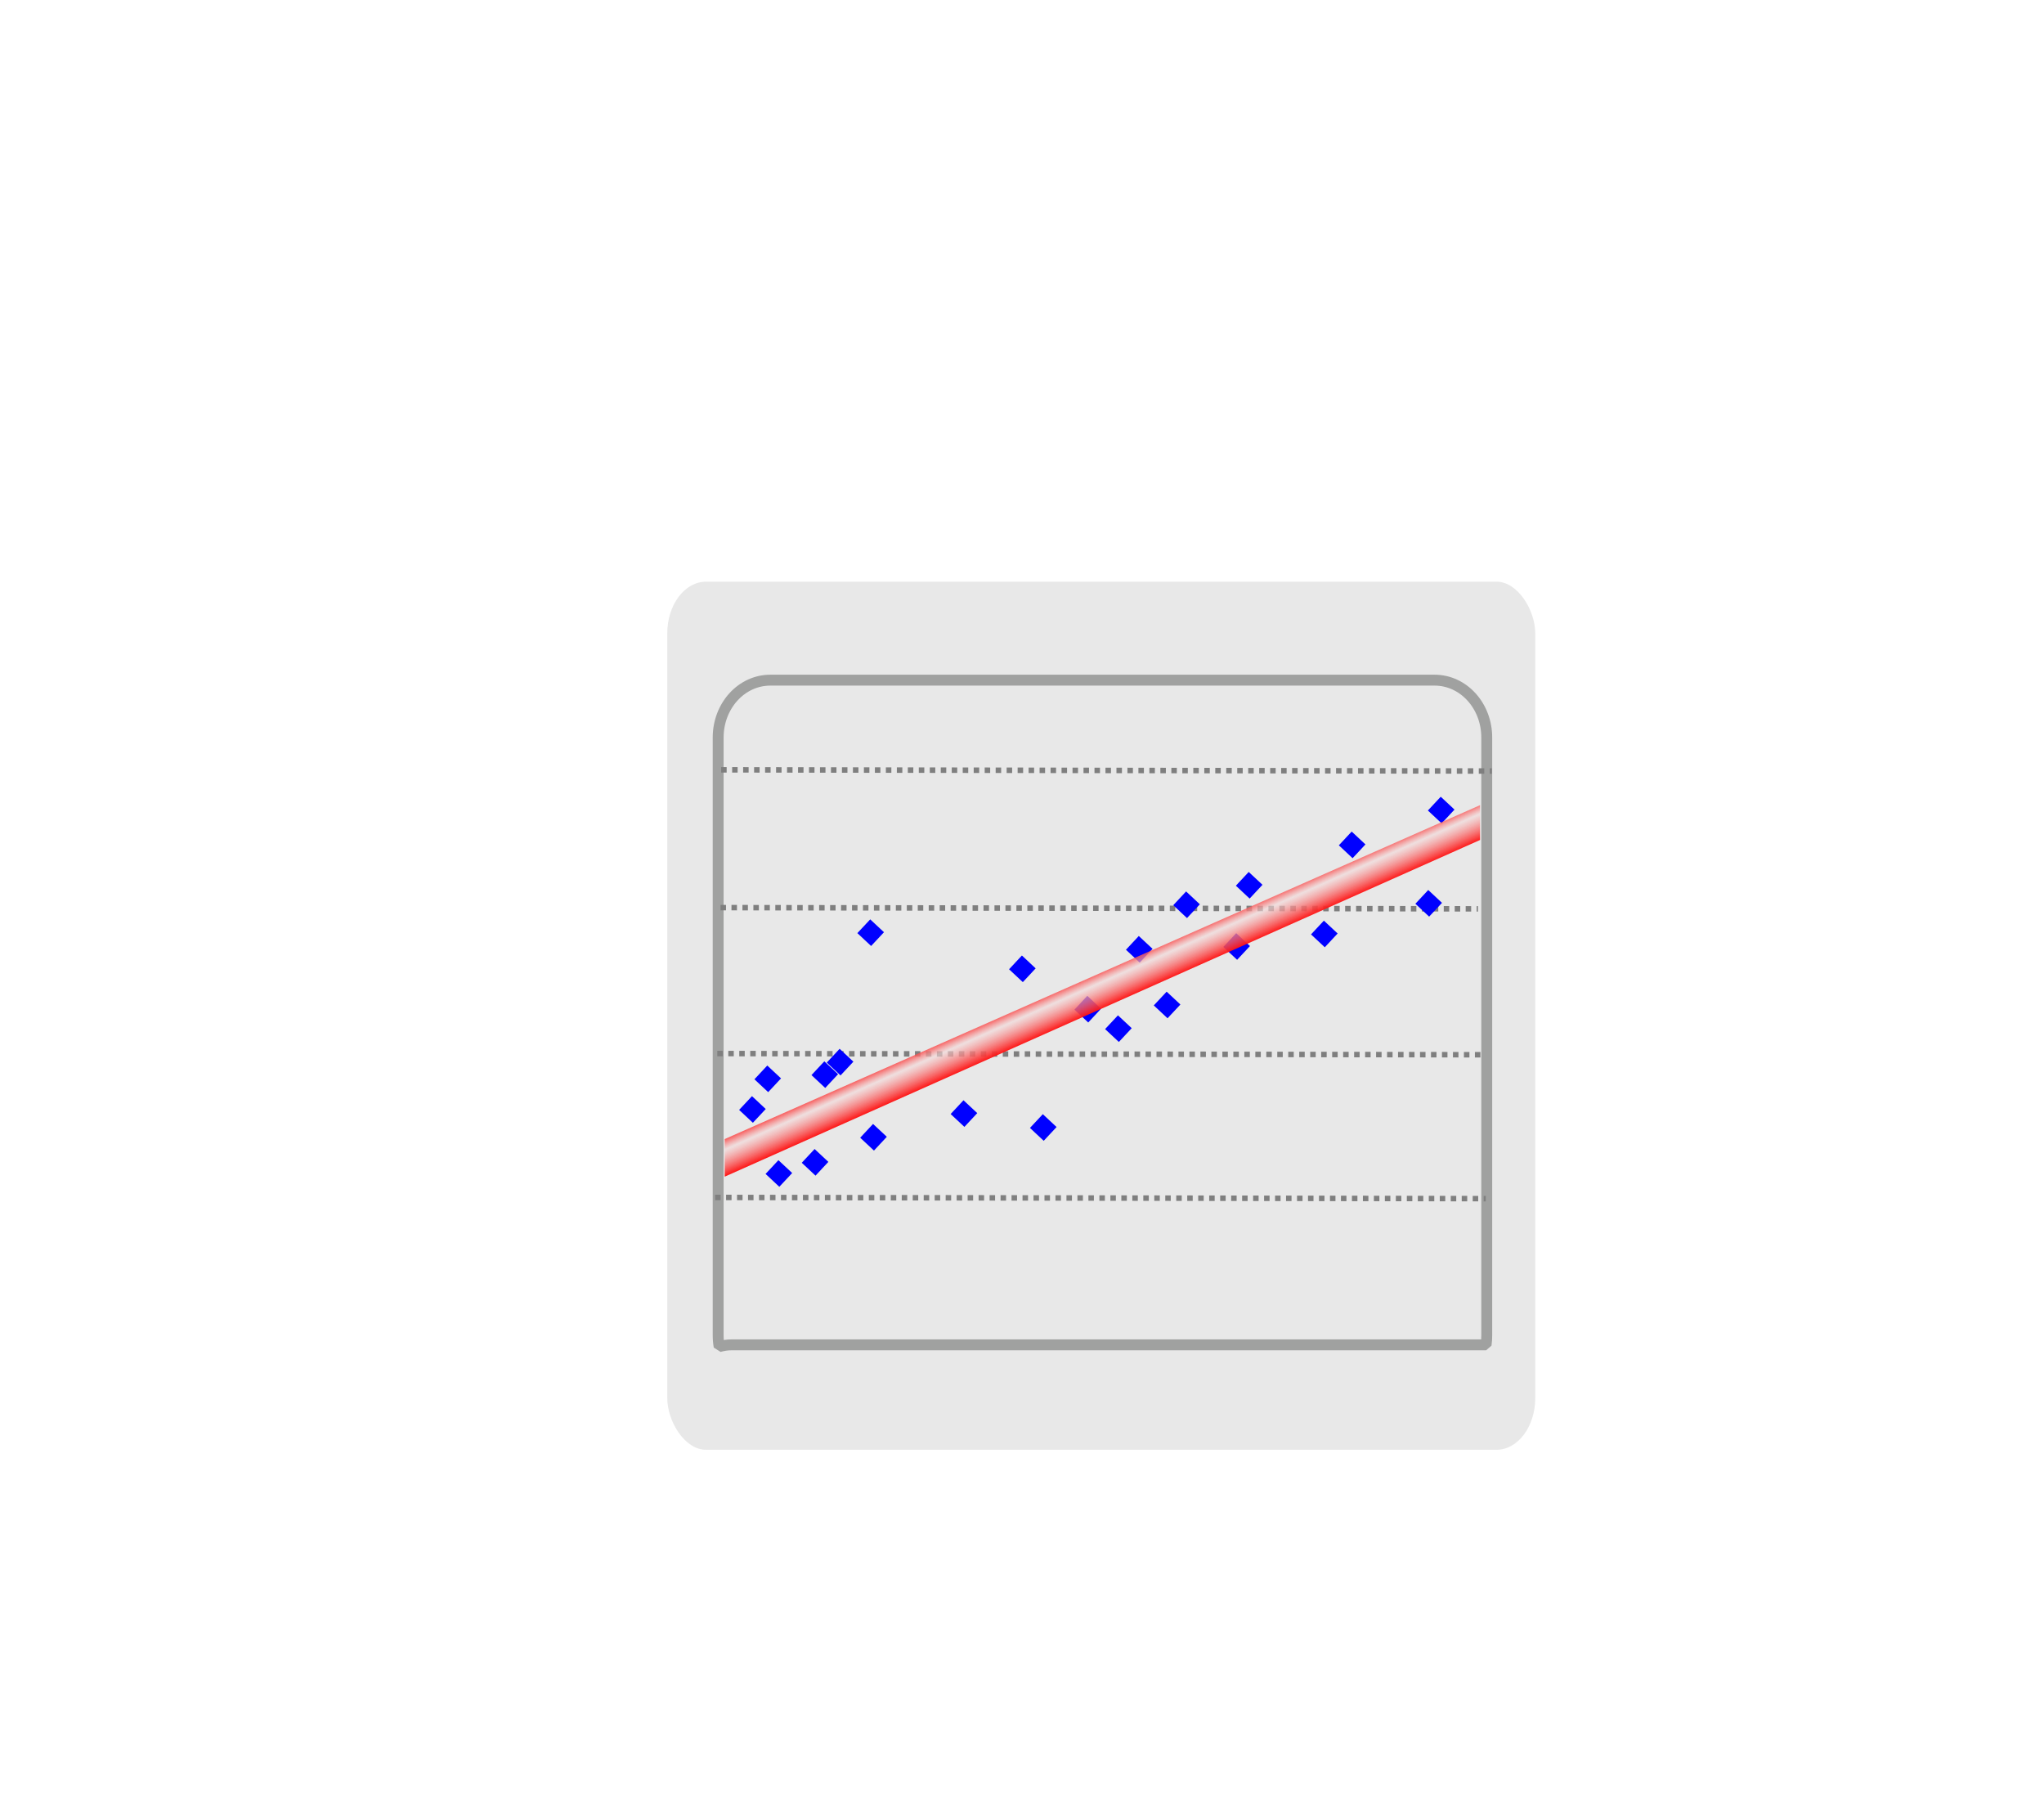 <?xml version="1.0" encoding="UTF-8" standalone="no"?>
<!-- Created with Inkscape (http://www.inkscape.org/) -->

<svg
   xmlns:dc="http://purl.org/dc/elements/1.1/"
   xmlns:cc="http://creativecommons.org/ns#"
   xmlns:rdf="http://www.w3.org/1999/02/22-rdf-syntax-ns#"
   xmlns:svg="http://www.w3.org/2000/svg"
   xmlns="http://www.w3.org/2000/svg"
   xmlns:xlink="http://www.w3.org/1999/xlink"
   xmlns:sodipodi="http://sodipodi.sourceforge.net/DTD/sodipodi-0.dtd"
   xmlns:inkscape="http://www.inkscape.org/namespaces/inkscape"
   height="167.405"
   id="svg1"
   inkscape:version="0.48.3.1 r9886"
   sodipodi:docname="x-y-chart.svg"
   sodipodi:version="0.32"
   width="188.39"
   inkscape:output_extension="org.inkscape.output.svg.inkscape"
   version="1.0"
   inkscape:export-filename="/home/adrie/Dropbox/BrouwHulp/Artwork/x-y-chart.png"
   inkscape:export-xdpi="36"
   inkscape:export-ydpi="36">
  <defs
     id="defs3">
    <linearGradient
       id="linearGradient4000">
      <stop
         style="stop-color:#ff0000;stop-opacity:1;"
         offset="0"
         id="stop4002" />
      <stop
         id="stop4008"
         offset="0.356"
         style="stop-color:#f3d9d9;stop-opacity:0.615;" />
      <stop
         style="stop-color:#ff0000;stop-opacity:1;"
         offset="1"
         id="stop4004" />
    </linearGradient>
    <linearGradient
       inkscape:collect="always"
       id="linearGradient11514">
      <stop
         style="stop-color:#eeeeec;stop-opacity:1;"
         offset="0"
         id="stop11516" />
      <stop
         style="stop-color:#eeeeec;stop-opacity:0;"
         offset="1"
         id="stop11518" />
    </linearGradient>
    <linearGradient
       inkscape:collect="always"
       id="linearGradient11498">
      <stop
         style="stop-color:#eeeeec;stop-opacity:1;"
         offset="0"
         id="stop11500" />
      <stop
         style="stop-color:#eeeeec;stop-opacity:0;"
         offset="1"
         id="stop11502" />
    </linearGradient>
    <linearGradient
       inkscape:collect="always"
       id="linearGradient11488">
      <stop
         style="stop-color:#eeeeec;stop-opacity:1;"
         offset="0"
         id="stop11490" />
      <stop
         style="stop-color:#eeeeec;stop-opacity:0;"
         offset="1"
         id="stop11492" />
    </linearGradient>
    <linearGradient
       inkscape:collect="always"
       id="linearGradient11371">
      <stop
         style="stop-color:#75507b;stop-opacity:1;"
         offset="0"
         id="stop11373" />
      <stop
         style="stop-color:#75507b;stop-opacity:0;"
         offset="1"
         id="stop11375" />
    </linearGradient>
    <linearGradient
       inkscape:collect="always"
       id="linearGradient11355">
      <stop
         style="stop-color:#3465a4;stop-opacity:1;"
         offset="0"
         id="stop11357" />
      <stop
         style="stop-color:#3465a4;stop-opacity:0;"
         offset="1"
         id="stop11359" />
    </linearGradient>
    <linearGradient
       inkscape:collect="always"
       id="linearGradient11343">
      <stop
         style="stop-color:#4e9a06;stop-opacity:1;"
         offset="0"
         id="stop11345" />
      <stop
         style="stop-color:#4e9a06;stop-opacity:0;"
         offset="1"
         id="stop11347" />
    </linearGradient>
    <linearGradient
       inkscape:collect="always"
       id="linearGradient11319">
      <stop
         style="stop-color:#ce5c00;stop-opacity:1;"
         offset="0"
         id="stop11321" />
      <stop
         style="stop-color:#ce5c00;stop-opacity:0;"
         offset="1"
         id="stop11323" />
    </linearGradient>
    <linearGradient
       inkscape:collect="always"
       id="linearGradient11300">
      <stop
         style="stop-color:#eeeeec;stop-opacity:1;"
         offset="0"
         id="stop11302" />
      <stop
         style="stop-color:#eeeeec;stop-opacity:0;"
         offset="1"
         id="stop11304" />
    </linearGradient>
    <linearGradient
       inkscape:collect="always"
       id="linearGradient10887">
      <stop
         style="stop-color:#eeeeec;stop-opacity:1;"
         offset="0"
         id="stop10889" />
      <stop
         style="stop-color:#eeeeec;stop-opacity:0;"
         offset="1"
         id="stop10891" />
    </linearGradient>
    <linearGradient
       inkscape:collect="always"
       id="linearGradient10878">
      <stop
         style="stop-color:#000000;stop-opacity:1;"
         offset="0"
         id="stop10880" />
      <stop
         style="stop-color:#000000;stop-opacity:0;"
         offset="1"
         id="stop10882" />
    </linearGradient>
    <linearGradient
       inkscape:collect="always"
       id="linearGradient5216">
      <stop
         style="stop-color:#dfe1dc;stop-opacity:0"
         offset="0"
         id="stop5218" />
      <stop
         style="stop-color:#dfe1dc;stop-opacity:0;"
         offset="1"
         id="stop5220" />
    </linearGradient>
    <linearGradient
       inkscape:collect="always"
       id="linearGradient5204">
      <stop
         style="stop-color:#d3d7cf;stop-opacity:1;"
         offset="0"
         id="stop5206" />
      <stop
         style="stop-color:#d3d7cf;stop-opacity:0;"
         offset="1"
         id="stop5208" />
    </linearGradient>
    <linearGradient
       inkscape:collect="always"
       id="linearGradient4717">
      <stop
         style="stop-color:#d9886c;stop-opacity:1;"
         offset="0"
         id="stop4719" />
      <stop
         style="stop-color:#d9886c;stop-opacity:0;"
         offset="1"
         id="stop4721" />
    </linearGradient>
    <linearGradient
       inkscape:collect="always"
       id="linearGradient4693">
      <stop
         style="stop-color:#eda890;stop-opacity:1;"
         offset="0"
         id="stop4695" />
      <stop
         style="stop-color:#eda890;stop-opacity:0;"
         offset="1"
         id="stop4697" />
    </linearGradient>
    <linearGradient
       inkscape:collect="always"
       id="linearGradient4683">
      <stop
         style="stop-color:#e69d83;stop-opacity:1;"
         offset="0"
         id="stop4685" />
      <stop
         style="stop-color:#e69d83;stop-opacity:0;"
         offset="1"
         id="stop4687" />
    </linearGradient>
    <linearGradient
       id="linearGradient4667">
      <stop
         style="stop-color:#d9886c;stop-opacity:1;"
         offset="0"
         id="stop4669" />
      <stop
         style="stop-color:#f1b6a1;stop-opacity:0;"
         offset="1"
         id="stop4671" />
    </linearGradient>
    <linearGradient
       inkscape:collect="always"
       id="linearGradient4636">
      <stop
         style="stop-color:#eeeeec;stop-opacity:1;"
         offset="0"
         id="stop4638" />
      <stop
         style="stop-color:#eeeeec;stop-opacity:0;"
         offset="1"
         id="stop4640" />
    </linearGradient>
    <linearGradient
       inkscape:collect="always"
       id="linearGradient4415">
      <stop
         style="stop-color:#babdb6;stop-opacity:1;"
         offset="0"
         id="stop4417" />
      <stop
         style="stop-color:#babdb6;stop-opacity:0;"
         offset="1"
         id="stop4419" />
    </linearGradient>
    <linearGradient
       inkscape:collect="always"
       id="linearGradient4009">
      <stop
         style="stop-color:#c17d11;stop-opacity:1;"
         offset="0"
         id="stop4011" />
      <stop
         style="stop-color:#c17d11;stop-opacity:0;"
         offset="1"
         id="stop4013" />
    </linearGradient>
    <linearGradient
       inkscape:collect="always"
       id="linearGradient3517">
      <stop
         style="stop-color:#d29c89;stop-opacity:1;"
         offset="0"
         id="stop3519" />
      <stop
         style="stop-color:#d29c89;stop-opacity:0;"
         offset="1"
         id="stop3521" />
    </linearGradient>
    <linearGradient
       inkscape:collect="always"
       id="linearGradient3347">
      <stop
         style="stop-color:#eeeeec;stop-opacity:1;"
         offset="0"
         id="stop3349" />
      <stop
         style="stop-color:#eeeeec;stop-opacity:0;"
         offset="1"
         id="stop3351" />
    </linearGradient>
    <linearGradient
       id="linearGradient3261">
      <stop
         style="stop-color:#ffc2ac;stop-opacity:1;"
         offset="0"
         id="stop3263" />
      <stop
         style="stop-color:#210800;stop-opacity:1;"
         offset="1"
         id="stop3265" />
    </linearGradient>
    <inkscape:perspective
       sodipodi:type="inkscape:persp3d"
       inkscape:vp_x="0 : 122.5 : 1"
       inkscape:vp_y="0 : 1000 : 0"
       inkscape:vp_z="318.75 : 122.5 : 1"
       inkscape:persp3d-origin="159.375 : 81.666667 : 1"
       id="perspective57" />
    <linearGradient
       id="linearGradient1537">
      <stop
         id="stop1538"
         offset="0"
         style="stop-color:#c0c0c0;stop-opacity:1;" />
      <stop
         id="stop1539"
         offset="1"
         style="stop-color:#fff;stop-opacity:1;" />
    </linearGradient>
    <linearGradient
       id="linearGradient1533">
      <stop
         id="stop1534"
         offset="0"
         style="stop-color:#000;stop-opacity:1;" />
      <stop
         id="stop1535"
         offset="1"
         style="stop-color:#fff;stop-opacity:1;" />
    </linearGradient>
    <radialGradient
       inkscape:collect="always"
       xlink:href="#linearGradient3517"
       id="radialGradient4220"
       gradientUnits="userSpaceOnUse"
       gradientTransform="matrix(1.654,0.178,-0.5,4.652,-456.131,-116.994)"
       cx="303.202"
       cy="99.102"
       fx="303.202"
       fy="99.102"
       r="3.859" />
    <radialGradient
       inkscape:collect="always"
       xlink:href="#linearGradient3517"
       id="radialGradient4394"
       gradientUnits="userSpaceOnUse"
       gradientTransform="matrix(1.654,0.178,-0.5,4.652,-140.131,-121.494)"
       cx="303.202"
       cy="99.102"
       fx="303.202"
       fy="99.102"
       r="3.859" />
    <linearGradient
       inkscape:collect="always"
       xlink:href="#linearGradient4415"
       id="linearGradient4421"
       x1="397.375"
       y1="356.474"
       x2="399"
       y2="367.974"
       gradientUnits="userSpaceOnUse" />
    <linearGradient
       inkscape:collect="always"
       xlink:href="#linearGradient3347"
       id="linearGradient4944"
       gradientUnits="userSpaceOnUse"
       gradientTransform="translate(5.4640169e-2,0.684)"
       x1="394.125"
       y1="42.969"
       x2="394.125"
       y2="36.344" />
    <radialGradient
       inkscape:collect="always"
       xlink:href="#linearGradient3517"
       id="radialGradient4946"
       gradientUnits="userSpaceOnUse"
       gradientTransform="matrix(1.424,0.153,-0.431,4.006,-79.347,-344.537)"
       cx="303.202"
       cy="99.102"
       fx="303.202"
       fy="99.102"
       r="3.859" />
    <linearGradient
       inkscape:collect="always"
       xlink:href="#linearGradient4009"
       id="linearGradient4948"
       gradientUnits="userSpaceOnUse"
       gradientTransform="translate(1,1)"
       x1="393.188"
       y1="102.766"
       x2="397"
       y2="130" />
    <radialGradient
       inkscape:collect="always"
       xlink:href="#linearGradient3517"
       id="radialGradient5056"
       gradientUnits="userSpaceOnUse"
       gradientTransform="matrix(1.654,0.178,-0.5,4.652,-240.131,-122.494)"
       cx="303.202"
       cy="99.102"
       fx="303.202"
       fy="99.102"
       r="3.859" />
    <linearGradient
       inkscape:collect="always"
       xlink:href="#linearGradient4717"
       id="linearGradient5058"
       gradientUnits="userSpaceOnUse"
       gradientTransform="translate(-100,-1)"
       x1="396.425"
       y1="327.955"
       x2="397.3"
       y2="331.705" />
    <linearGradient
       inkscape:collect="always"
       xlink:href="#linearGradient4415"
       id="linearGradient5060"
       gradientUnits="userSpaceOnUse"
       gradientTransform="translate(-100,-1)"
       x1="397.375"
       y1="356.474"
       x2="399"
       y2="367.974" />
    <linearGradient
       inkscape:collect="always"
       xlink:href="#linearGradient4683"
       id="linearGradient5062"
       gradientUnits="userSpaceOnUse"
       gradientTransform="translate(-312.562,5.25)"
       x1="610.375"
       y1="324"
       x2="610.375"
       y2="327.924" />
    <linearGradient
       inkscape:collect="always"
       xlink:href="#linearGradient4693"
       id="linearGradient5064"
       gradientUnits="userSpaceOnUse"
       gradientTransform="translate(-312.688,5)"
       x1="603"
       y1="322.281"
       x2="606.125"
       y2="322.281" />
    <linearGradient
       inkscape:collect="always"
       xlink:href="#linearGradient4693"
       id="linearGradient5066"
       gradientUnits="userSpaceOnUse"
       gradientTransform="matrix(-1,0,0,1,907.188,4.938)"
       x1="603"
       y1="322.281"
       x2="606.125"
       y2="322.281" />
    <linearGradient
       inkscape:collect="always"
       xlink:href="#linearGradient4636"
       id="linearGradient5068"
       gradientUnits="userSpaceOnUse"
       gradientTransform="translate(0.375,-0.125)"
       x1="528.25"
       y1="300.782"
       x2="531.797"
       y2="308.472" />
    <linearGradient
       inkscape:collect="always"
       xlink:href="#linearGradient4636"
       id="linearGradient5070"
       gradientUnits="userSpaceOnUse"
       gradientTransform="matrix(-1,0,0,1,1079.607,-0.125)"
       x1="528.25"
       y1="300.782"
       x2="531.797"
       y2="308.472" />
    <radialGradient
       inkscape:collect="always"
       xlink:href="#linearGradient4667"
       id="radialGradient5072"
       gradientUnits="userSpaceOnUse"
       gradientTransform="matrix(0.753,-0.659,1.581,1.806,-462.378,129.616)"
       cx="596.71"
       cy="323.895"
       fx="596.71"
       fy="323.895"
       r="2.74" />
    <radialGradient
       inkscape:collect="always"
       xlink:href="#linearGradient4667"
       id="radialGradient5074"
       gradientUnits="userSpaceOnUse"
       gradientTransform="matrix(-0.753,-0.659,-1.581,1.806,1483.374,129.616)"
       cx="596.71"
       cy="323.895"
       fx="596.71"
       fy="323.895"
       r="2.74" />
    <radialGradient
       inkscape:collect="always"
       xlink:href="#linearGradient3517"
       id="radialGradient5302"
       gradientUnits="userSpaceOnUse"
       gradientTransform="matrix(1.654,0.178,-0.5,4.652,-240.131,-122.494)"
       cx="303.202"
       cy="99.102"
       fx="303.202"
       fy="99.102"
       r="3.859" />
    <linearGradient
       inkscape:collect="always"
       xlink:href="#linearGradient4717"
       id="linearGradient5304"
       gradientUnits="userSpaceOnUse"
       gradientTransform="translate(-100,-1)"
       x1="396.425"
       y1="327.955"
       x2="397.3"
       y2="331.705" />
    <linearGradient
       inkscape:collect="always"
       xlink:href="#linearGradient5216"
       id="linearGradient5306"
       gradientUnits="userSpaceOnUse"
       gradientTransform="translate(0.177,-0.884)"
       x1="456.689"
       y1="392.814"
       x2="461.189"
       y2="388.439" />
    <linearGradient
       inkscape:collect="always"
       xlink:href="#linearGradient4683"
       id="linearGradient5308"
       gradientUnits="userSpaceOnUse"
       gradientTransform="translate(-312.562,5.25)"
       x1="610.375"
       y1="324"
       x2="610.375"
       y2="327.924" />
    <linearGradient
       inkscape:collect="always"
       xlink:href="#linearGradient4693"
       id="linearGradient5310"
       gradientUnits="userSpaceOnUse"
       gradientTransform="translate(-312.688,5)"
       x1="603"
       y1="322.281"
       x2="606.125"
       y2="322.281" />
    <linearGradient
       inkscape:collect="always"
       xlink:href="#linearGradient4693"
       id="linearGradient5312"
       gradientUnits="userSpaceOnUse"
       gradientTransform="matrix(-1,0,0,1,907.188,4.938)"
       x1="603"
       y1="322.281"
       x2="606.125"
       y2="322.281" />
    <linearGradient
       inkscape:collect="always"
       xlink:href="#linearGradient4636"
       id="linearGradient5314"
       gradientUnits="userSpaceOnUse"
       gradientTransform="translate(0.375,-0.125)"
       x1="528.25"
       y1="300.782"
       x2="531.797"
       y2="308.472" />
    <linearGradient
       inkscape:collect="always"
       xlink:href="#linearGradient4636"
       id="linearGradient5316"
       gradientUnits="userSpaceOnUse"
       gradientTransform="matrix(-1,0,0,1,1079.607,-0.125)"
       x1="528.25"
       y1="300.782"
       x2="531.797"
       y2="308.472" />
    <radialGradient
       inkscape:collect="always"
       xlink:href="#linearGradient4667"
       id="radialGradient5318"
       gradientUnits="userSpaceOnUse"
       gradientTransform="matrix(0.753,-0.659,1.581,1.806,-462.378,129.616)"
       cx="596.71"
       cy="323.895"
       fx="596.71"
       fy="323.895"
       r="2.74" />
    <radialGradient
       inkscape:collect="always"
       xlink:href="#linearGradient4667"
       id="radialGradient5320"
       gradientUnits="userSpaceOnUse"
       gradientTransform="matrix(-0.753,-0.659,-1.581,1.806,1483.374,129.616)"
       cx="596.71"
       cy="323.895"
       fx="596.71"
       fy="323.895"
       r="2.74" />
    <linearGradient
       inkscape:collect="always"
       xlink:href="#linearGradient5204"
       id="linearGradient5322"
       gradientUnits="userSpaceOnUse"
       gradientTransform="translate(6.354,230.061)"
       x1="479.065"
       y1="146.005"
       x2="467.044"
       y2="152.723" />
    <linearGradient
       inkscape:collect="always"
       xlink:href="#linearGradient5204"
       id="linearGradient5324"
       gradientUnits="userSpaceOnUse"
       gradientTransform="matrix(-1,0,0,1,1019.638,225.818)"
       x1="479.065"
       y1="146.005"
       x2="467.044"
       y2="152.723" />
    <linearGradient
       inkscape:collect="always"
       xlink:href="#linearGradient5204"
       id="linearGradient5326"
       gradientUnits="userSpaceOnUse"
       gradientTransform="matrix(0.98,-0.198,0.198,0.98,6.626,303.236)"
       x1="479.065"
       y1="146.005"
       x2="467.044"
       y2="152.723" />
    <linearGradient
       inkscape:collect="always"
       xlink:href="#linearGradient5204"
       id="linearGradient5328"
       gradientUnits="userSpaceOnUse"
       gradientTransform="matrix(-0.98,-0.198,-0.198,0.98,1013.239,303.636)"
       x1="479.065"
       y1="146.005"
       x2="467.044"
       y2="152.723" />
    <radialGradient
       inkscape:collect="always"
       xlink:href="#linearGradient3517"
       id="radialGradient5438"
       gradientUnits="userSpaceOnUse"
       gradientTransform="matrix(1.654,0.178,-0.5,4.652,-240.131,-122.494)"
       cx="303.202"
       cy="99.102"
       fx="303.202"
       fy="99.102"
       r="3.859" />
    <linearGradient
       inkscape:collect="always"
       xlink:href="#linearGradient4717"
       id="linearGradient5440"
       gradientUnits="userSpaceOnUse"
       gradientTransform="translate(-100,-1)"
       x1="396.425"
       y1="327.955"
       x2="397.3"
       y2="331.705" />
    <linearGradient
       inkscape:collect="always"
       xlink:href="#linearGradient5216"
       id="linearGradient5442"
       gradientUnits="userSpaceOnUse"
       gradientTransform="translate(0.177,-0.884)"
       x1="456.689"
       y1="392.814"
       x2="461.189"
       y2="388.439" />
    <linearGradient
       inkscape:collect="always"
       xlink:href="#linearGradient4683"
       id="linearGradient5444"
       gradientUnits="userSpaceOnUse"
       gradientTransform="translate(-312.562,5.25)"
       x1="610.375"
       y1="324"
       x2="610.375"
       y2="327.924" />
    <linearGradient
       inkscape:collect="always"
       xlink:href="#linearGradient4693"
       id="linearGradient5446"
       gradientUnits="userSpaceOnUse"
       gradientTransform="translate(-312.688,5)"
       x1="603"
       y1="322.281"
       x2="606.125"
       y2="322.281" />
    <linearGradient
       inkscape:collect="always"
       xlink:href="#linearGradient4693"
       id="linearGradient5448"
       gradientUnits="userSpaceOnUse"
       gradientTransform="matrix(-1,0,0,1,907.188,4.938)"
       x1="603"
       y1="322.281"
       x2="606.125"
       y2="322.281" />
    <linearGradient
       inkscape:collect="always"
       xlink:href="#linearGradient4636"
       id="linearGradient5450"
       gradientUnits="userSpaceOnUse"
       gradientTransform="translate(0.375,-0.125)"
       x1="528.25"
       y1="300.782"
       x2="531.797"
       y2="308.472" />
    <linearGradient
       inkscape:collect="always"
       xlink:href="#linearGradient4636"
       id="linearGradient5452"
       gradientUnits="userSpaceOnUse"
       gradientTransform="matrix(-1,0,0,1,1079.607,-0.125)"
       x1="528.25"
       y1="300.782"
       x2="531.797"
       y2="308.472" />
    <radialGradient
       inkscape:collect="always"
       xlink:href="#linearGradient4667"
       id="radialGradient5454"
       gradientUnits="userSpaceOnUse"
       gradientTransform="matrix(0.753,-0.659,1.581,1.806,-462.378,129.616)"
       cx="596.71"
       cy="323.895"
       fx="596.71"
       fy="323.895"
       r="2.74" />
    <radialGradient
       inkscape:collect="always"
       xlink:href="#linearGradient4667"
       id="radialGradient5456"
       gradientUnits="userSpaceOnUse"
       gradientTransform="matrix(-0.753,-0.659,-1.581,1.806,1483.374,129.616)"
       cx="596.71"
       cy="323.895"
       fx="596.71"
       fy="323.895"
       r="2.74" />
    <linearGradient
       inkscape:collect="always"
       xlink:href="#linearGradient5204"
       id="linearGradient5458"
       gradientUnits="userSpaceOnUse"
       gradientTransform="translate(6.354,230.061)"
       x1="479.065"
       y1="146.005"
       x2="467.044"
       y2="152.723" />
    <linearGradient
       inkscape:collect="always"
       xlink:href="#linearGradient5204"
       id="linearGradient5460"
       gradientUnits="userSpaceOnUse"
       gradientTransform="matrix(-1,0,0,1,1019.638,225.818)"
       x1="479.065"
       y1="146.005"
       x2="467.044"
       y2="152.723" />
    <linearGradient
       inkscape:collect="always"
       xlink:href="#linearGradient5204"
       id="linearGradient5462"
       gradientUnits="userSpaceOnUse"
       gradientTransform="matrix(0.98,-0.198,0.198,0.98,6.626,303.236)"
       x1="479.065"
       y1="146.005"
       x2="467.044"
       y2="152.723" />
    <linearGradient
       inkscape:collect="always"
       xlink:href="#linearGradient5204"
       id="linearGradient5464"
       gradientUnits="userSpaceOnUse"
       gradientTransform="matrix(-0.98,-0.198,-0.198,0.98,1013.239,303.636)"
       x1="479.065"
       y1="146.005"
       x2="467.044"
       y2="152.723" />
    <radialGradient
       inkscape:collect="always"
       xlink:href="#linearGradient3517"
       id="radialGradient5519"
       gradientUnits="userSpaceOnUse"
       gradientTransform="matrix(1.654,0.178,-0.5,4.652,-240.131,-122.494)"
       cx="303.202"
       cy="99.102"
       fx="303.202"
       fy="99.102"
       r="3.859" />
    <linearGradient
       inkscape:collect="always"
       xlink:href="#linearGradient4717"
       id="linearGradient5521"
       gradientUnits="userSpaceOnUse"
       gradientTransform="translate(-100,-1)"
       x1="396.425"
       y1="327.955"
       x2="397.3"
       y2="331.705" />
    <linearGradient
       inkscape:collect="always"
       xlink:href="#linearGradient5216"
       id="linearGradient5523"
       gradientUnits="userSpaceOnUse"
       gradientTransform="translate(0.177,-0.884)"
       x1="456.689"
       y1="392.814"
       x2="461.189"
       y2="388.439" />
    <linearGradient
       inkscape:collect="always"
       xlink:href="#linearGradient4683"
       id="linearGradient5525"
       gradientUnits="userSpaceOnUse"
       gradientTransform="translate(-312.562,5.25)"
       x1="610.375"
       y1="324"
       x2="610.375"
       y2="327.924" />
    <linearGradient
       inkscape:collect="always"
       xlink:href="#linearGradient4693"
       id="linearGradient5527"
       gradientUnits="userSpaceOnUse"
       gradientTransform="translate(-312.688,5)"
       x1="603"
       y1="322.281"
       x2="606.125"
       y2="322.281" />
    <linearGradient
       inkscape:collect="always"
       xlink:href="#linearGradient4693"
       id="linearGradient5529"
       gradientUnits="userSpaceOnUse"
       gradientTransform="matrix(-1,0,0,1,907.188,4.938)"
       x1="603"
       y1="322.281"
       x2="606.125"
       y2="322.281" />
    <linearGradient
       inkscape:collect="always"
       xlink:href="#linearGradient4636"
       id="linearGradient5531"
       gradientUnits="userSpaceOnUse"
       gradientTransform="translate(0.375,-0.125)"
       x1="528.25"
       y1="300.782"
       x2="531.797"
       y2="308.472" />
    <linearGradient
       inkscape:collect="always"
       xlink:href="#linearGradient4636"
       id="linearGradient5533"
       gradientUnits="userSpaceOnUse"
       gradientTransform="matrix(-1,0,0,1,1079.607,-0.125)"
       x1="528.25"
       y1="300.782"
       x2="531.797"
       y2="308.472" />
    <radialGradient
       inkscape:collect="always"
       xlink:href="#linearGradient4667"
       id="radialGradient5535"
       gradientUnits="userSpaceOnUse"
       gradientTransform="matrix(0.753,-0.659,1.581,1.806,-462.378,129.616)"
       cx="596.71"
       cy="323.895"
       fx="596.71"
       fy="323.895"
       r="2.74" />
    <radialGradient
       inkscape:collect="always"
       xlink:href="#linearGradient4667"
       id="radialGradient5537"
       gradientUnits="userSpaceOnUse"
       gradientTransform="matrix(-0.753,-0.659,-1.581,1.806,1483.374,129.616)"
       cx="596.71"
       cy="323.895"
       fx="596.71"
       fy="323.895"
       r="2.74" />
    <linearGradient
       inkscape:collect="always"
       xlink:href="#linearGradient5204"
       id="linearGradient5539"
       gradientUnits="userSpaceOnUse"
       gradientTransform="translate(6.354,230.061)"
       x1="479.065"
       y1="146.005"
       x2="467.044"
       y2="152.723" />
    <linearGradient
       inkscape:collect="always"
       xlink:href="#linearGradient5204"
       id="linearGradient5541"
       gradientUnits="userSpaceOnUse"
       gradientTransform="matrix(-1,0,0,1,1019.638,225.818)"
       x1="479.065"
       y1="146.005"
       x2="467.044"
       y2="152.723" />
    <linearGradient
       inkscape:collect="always"
       xlink:href="#linearGradient5204"
       id="linearGradient5543"
       gradientUnits="userSpaceOnUse"
       gradientTransform="matrix(0.98,-0.198,0.198,0.98,6.626,303.236)"
       x1="479.065"
       y1="146.005"
       x2="467.044"
       y2="152.723" />
    <linearGradient
       inkscape:collect="always"
       xlink:href="#linearGradient5204"
       id="linearGradient5545"
       gradientUnits="userSpaceOnUse"
       gradientTransform="matrix(-0.98,-0.198,-0.198,0.98,1013.239,303.636)"
       x1="479.065"
       y1="146.005"
       x2="467.044"
       y2="152.723" />
    <linearGradient
       inkscape:collect="always"
       xlink:href="#linearGradient5204"
       id="linearGradient5549"
       gradientUnits="userSpaceOnUse"
       gradientTransform="matrix(-0.462,-9.3383233e-2,-9.3383233e-2,0.462,434.101,-74.466)"
       x1="479.065"
       y1="146.005"
       x2="467.044"
       y2="152.723" />
    <linearGradient
       inkscape:collect="always"
       xlink:href="#linearGradient5204"
       id="linearGradient5553"
       gradientUnits="userSpaceOnUse"
       gradientTransform="matrix(0.462,-9.3383233e-2,9.3383233e-2,0.462,-40.576,-74.654)"
       x1="479.065"
       y1="146.005"
       x2="467.044"
       y2="152.723" />
    <linearGradient
       inkscape:collect="always"
       xlink:href="#linearGradient5204"
       id="linearGradient5556"
       gradientUnits="userSpaceOnUse"
       gradientTransform="matrix(-0.472,0,0,0.472,437.118,-111.162)"
       x1="479.065"
       y1="146.005"
       x2="467.044"
       y2="152.723" />
    <linearGradient
       inkscape:collect="always"
       xlink:href="#linearGradient5204"
       id="linearGradient5559"
       gradientUnits="userSpaceOnUse"
       gradientTransform="matrix(0.472,0,0,0.472,-40.705,-109.161)"
       x1="479.065"
       y1="146.005"
       x2="467.044"
       y2="152.723" />
    <radialGradient
       inkscape:collect="always"
       xlink:href="#linearGradient4667"
       id="radialGradient5562"
       gradientUnits="userSpaceOnUse"
       gradientTransform="matrix(-0.355,-0.311,-0.745,0.852,655.797,-156.527)"
       cx="596.71"
       cy="323.895"
       fx="596.71"
       fy="323.895"
       r="2.74" />
    <radialGradient
       inkscape:collect="always"
       xlink:href="#linearGradient4667"
       id="radialGradient5565"
       gradientUnits="userSpaceOnUse"
       gradientTransform="matrix(0.355,-0.311,0.745,0.852,-261.739,-156.527)"
       cx="596.71"
       cy="323.895"
       fx="596.71"
       fy="323.895"
       r="2.74" />
    <linearGradient
       inkscape:collect="always"
       xlink:href="#linearGradient4693"
       id="linearGradient5572"
       gradientUnits="userSpaceOnUse"
       gradientTransform="matrix(-0.472,0,0,0.472,484.533,-218.149)"
       x1="603"
       y1="322.281"
       x2="606.125"
       y2="322.281" />
    <linearGradient
       inkscape:collect="always"
       xlink:href="#linearGradient4693"
       id="linearGradient5575"
       gradientUnits="userSpaceOnUse"
       gradientTransform="matrix(0.472,0,0,0.472,-90.709,-218.12)"
       x1="603"
       y1="322.281"
       x2="606.125"
       y2="322.281" />
    <linearGradient
       inkscape:collect="always"
       xlink:href="#linearGradient4683"
       id="linearGradient5578"
       gradientUnits="userSpaceOnUse"
       gradientTransform="matrix(0.472,0,0,0.472,-90.651,-218.002)"
       x1="610.375"
       y1="324"
       x2="610.375"
       y2="327.924" />
    <linearGradient
       inkscape:collect="always"
       xlink:href="#linearGradient5216"
       id="linearGradient5587"
       gradientUnits="userSpaceOnUse"
       gradientTransform="matrix(0.472,0,0,0.472,-43.618,-218.065)"
       x1="456.689"
       y1="392.814"
       x2="461.189"
       y2="388.439" />
    <linearGradient
       inkscape:collect="always"
       xlink:href="#linearGradient4717"
       id="linearGradient5592"
       gradientUnits="userSpaceOnUse"
       gradientTransform="matrix(0.472,0,0,0.472,9.585,-220.949)"
       x1="396.425"
       y1="327.955"
       x2="397.3"
       y2="331.705" />
    <radialGradient
       inkscape:collect="always"
       xlink:href="#linearGradient3517"
       id="radialGradient5607"
       gradientUnits="userSpaceOnUse"
       gradientTransform="matrix(0.78,8.3889197e-2,-0.236,2.194,-56.495,-278.241)"
       cx="303.202"
       cy="99.102"
       fx="303.202"
       fy="99.102"
       r="3.859" />
    <linearGradient
       inkscape:collect="always"
       xlink:href="#linearGradient4636"
       id="linearGradient5623"
       gradientUnits="userSpaceOnUse"
       gradientTransform="translate(0.375,-0.125)"
       x1="528.25"
       y1="300.782"
       x2="531.797"
       y2="308.472" />
    <linearGradient
       inkscape:collect="always"
       xlink:href="#linearGradient4636"
       id="linearGradient5625"
       gradientUnits="userSpaceOnUse"
       gradientTransform="matrix(-1,0,0,1,1079.607,-0.125)"
       x1="528.25"
       y1="300.782"
       x2="531.797"
       y2="308.472" />
    <linearGradient
       inkscape:collect="always"
       xlink:href="#linearGradient4636"
       id="linearGradient5628"
       gradientUnits="userSpaceOnUse"
       gradientTransform="matrix(-0.472,0,0,0.472,451.252,-215.594)"
       x1="528.25"
       y1="300.782"
       x2="531.797"
       y2="308.472" />
    <linearGradient
       inkscape:collect="always"
       xlink:href="#linearGradient4636"
       id="linearGradient5631"
       gradientUnits="userSpaceOnUse"
       gradientTransform="matrix(0.472,0,0,0.472,-57.669,-215.594)"
       x1="528.25"
       y1="300.782"
       x2="531.797"
       y2="308.472" />
    <radialGradient
       inkscape:collect="always"
       xlink:href="#linearGradient10878"
       id="radialGradient10884"
       cx="91.5"
       cy="81.75"
       fx="91.5"
       fy="81.75"
       r="25.75"
       gradientUnits="userSpaceOnUse" />
    <linearGradient
       inkscape:collect="always"
       xlink:href="#linearGradient10887"
       id="linearGradient10893"
       x1="91.5"
       y1="59.312"
       x2="91.5"
       y2="87.45"
       gradientUnits="userSpaceOnUse"
       gradientTransform="matrix(0.929,0,0,0.929,-6.78,-16.22)" />
    <linearGradient
       inkscape:collect="always"
       xlink:href="#linearGradient10887"
       id="linearGradient10911"
       gradientUnits="userSpaceOnUse"
       gradientTransform="matrix(0.929,0,0,0.929,-9.28,83.53)"
       x1="91.5"
       y1="59.312"
       x2="91.5"
       y2="87.45" />
    <radialGradient
       inkscape:collect="always"
       xlink:href="#linearGradient10878"
       id="radialGradient10913"
       gradientUnits="userSpaceOnUse"
       cx="91.5"
       cy="81.75"
       fx="91.5"
       fy="81.75"
       r="25.75" />
    <linearGradient
       inkscape:collect="always"
       xlink:href="#linearGradient11300"
       id="linearGradient11313"
       gradientUnits="userSpaceOnUse"
       x1="149.625"
       y1="43.705"
       x2="149.438"
       y2="52.728" />
    <linearGradient
       inkscape:collect="always"
       xlink:href="#linearGradient11319"
       id="linearGradient11325"
       x1="149.438"
       y1="93.954"
       x2="149.438"
       y2="83.789"
       gradientUnits="userSpaceOnUse" />
    <linearGradient
       inkscape:collect="always"
       xlink:href="#linearGradient11300"
       id="linearGradient11329"
       gradientUnits="userSpaceOnUse"
       x1="149.625"
       y1="43.705"
       x2="149.438"
       y2="52.728"
       gradientTransform="translate(16.971,18.385)" />
    <linearGradient
       inkscape:collect="always"
       xlink:href="#linearGradient11300"
       id="linearGradient11333"
       gradientUnits="userSpaceOnUse"
       x1="149.625"
       y1="43.705"
       x2="149.438"
       y2="52.728"
       gradientTransform="translate(33.588,9.016)" />
    <linearGradient
       inkscape:collect="always"
       xlink:href="#linearGradient11300"
       id="linearGradient11337"
       gradientUnits="userSpaceOnUse"
       gradientTransform="translate(50.381,35.355)"
       x1="149.625"
       y1="43.705"
       x2="149.438"
       y2="52.728" />
    <linearGradient
       inkscape:collect="always"
       xlink:href="#linearGradient11343"
       id="linearGradient11349"
       x1="166.231"
       y1="94.13"
       x2="166.231"
       y2="84.708"
       gradientUnits="userSpaceOnUse" />
    <linearGradient
       inkscape:collect="always"
       xlink:href="#linearGradient11355"
       id="linearGradient11361"
       x1="183.025"
       y1="94.838"
       x2="183.025"
       y2="82.463"
       gradientUnits="userSpaceOnUse" />
    <linearGradient
       inkscape:collect="always"
       xlink:href="#linearGradient11371"
       id="linearGradient11377"
       x1="199.996"
       y1="95.014"
       x2="201.369"
       y2="88.297"
       gradientUnits="userSpaceOnUse" />
    <linearGradient
       inkscape:collect="always"
       xlink:href="#linearGradient11498"
       id="linearGradient11510"
       gradientUnits="userSpaceOnUse"
       gradientTransform="translate(0.25,0.25)"
       x1="172.921"
       y1="151.375"
       x2="172.921"
       y2="175.125" />
    <linearGradient
       inkscape:collect="always"
       xlink:href="#linearGradient11488"
       id="linearGradient11526"
       gradientUnits="userSpaceOnUse"
       gradientTransform="matrix(0.937,0,0,0.937,11.278,11.556)"
       x1="171.852"
       y1="169.453"
       x2="171.585"
       y2="180.398" />
    <linearGradient
       inkscape:collect="always"
       xlink:href="#linearGradient11514"
       id="linearGradient11546"
       gradientUnits="userSpaceOnUse"
       gradientTransform="translate(-1.237,56.922)"
       x1="171.396"
       y1="141.796"
       x2="170.97"
       y2="168.649" />
    <linearGradient
       inkscape:collect="always"
       xlink:href="#linearGradient11514"
       id="linearGradient11772"
       gradientUnits="userSpaceOnUse"
       gradientTransform="translate(-1.237,56.922)"
       x1="171.396"
       y1="141.796"
       x2="170.97"
       y2="168.649" />
    <linearGradient
       inkscape:collect="always"
       xlink:href="#linearGradient11498"
       id="linearGradient11774"
       gradientUnits="userSpaceOnUse"
       gradientTransform="translate(0.25,0.25)"
       x1="172.921"
       y1="151.375"
       x2="172.921"
       y2="175.125" />
    <linearGradient
       inkscape:collect="always"
       xlink:href="#linearGradient11488"
       id="linearGradient11776"
       gradientUnits="userSpaceOnUse"
       gradientTransform="matrix(0.937,0,0,0.937,11.278,11.556)"
       x1="171.852"
       y1="169.453"
       x2="171.585"
       y2="180.398" />
    <linearGradient
       inkscape:collect="always"
       xlink:href="#linearGradient11514"
       id="linearGradient11831"
       gradientUnits="userSpaceOnUse"
       gradientTransform="translate(-1.237,56.922)"
       x1="171.396"
       y1="141.796"
       x2="170.97"
       y2="168.649" />
    <linearGradient
       inkscape:collect="always"
       xlink:href="#linearGradient11498"
       id="linearGradient11833"
       gradientUnits="userSpaceOnUse"
       gradientTransform="translate(0.25,0.25)"
       x1="172.921"
       y1="151.375"
       x2="172.921"
       y2="175.125" />
    <linearGradient
       inkscape:collect="always"
       xlink:href="#linearGradient11488"
       id="linearGradient11835"
       gradientUnits="userSpaceOnUse"
       gradientTransform="matrix(0.937,0,0,0.937,11.278,11.556)"
       x1="171.852"
       y1="169.453"
       x2="171.585"
       y2="180.398" />
    <linearGradient
       inkscape:collect="always"
       xlink:href="#linearGradient11300"
       id="linearGradient11901"
       gradientUnits="userSpaceOnUse"
       x1="149.625"
       y1="43.705"
       x2="149.438"
       y2="52.728" />
    <linearGradient
       inkscape:collect="always"
       xlink:href="#linearGradient11319"
       id="linearGradient11903"
       gradientUnits="userSpaceOnUse"
       x1="149.438"
       y1="93.954"
       x2="149.438"
       y2="83.789" />
    <linearGradient
       inkscape:collect="always"
       xlink:href="#linearGradient11300"
       id="linearGradient11905"
       gradientUnits="userSpaceOnUse"
       gradientTransform="translate(16.971,18.385)"
       x1="149.625"
       y1="43.705"
       x2="149.438"
       y2="52.728" />
    <linearGradient
       inkscape:collect="always"
       xlink:href="#linearGradient11300"
       id="linearGradient11907"
       gradientUnits="userSpaceOnUse"
       gradientTransform="translate(33.588,9.016)"
       x1="149.625"
       y1="43.705"
       x2="149.438"
       y2="52.728" />
    <linearGradient
       inkscape:collect="always"
       xlink:href="#linearGradient11300"
       id="linearGradient11909"
       gradientUnits="userSpaceOnUse"
       gradientTransform="translate(50.381,35.355)"
       x1="149.625"
       y1="43.705"
       x2="149.438"
       y2="52.728" />
    <linearGradient
       inkscape:collect="always"
       xlink:href="#linearGradient11343"
       id="linearGradient11911"
       gradientUnits="userSpaceOnUse"
       x1="166.231"
       y1="94.13"
       x2="166.231"
       y2="84.708" />
    <linearGradient
       inkscape:collect="always"
       xlink:href="#linearGradient11355"
       id="linearGradient11913"
       gradientUnits="userSpaceOnUse"
       x1="183.025"
       y1="94.838"
       x2="183.025"
       y2="82.463" />
    <linearGradient
       inkscape:collect="always"
       xlink:href="#linearGradient11371"
       id="linearGradient11915"
       gradientUnits="userSpaceOnUse"
       x1="199.996"
       y1="95.014"
       x2="201.369"
       y2="88.297" />
    <linearGradient
       inkscape:collect="always"
       xlink:href="#linearGradient11514"
       id="linearGradient11953"
       gradientUnits="userSpaceOnUse"
       gradientTransform="translate(-1.237,56.922)"
       x1="171.396"
       y1="141.796"
       x2="170.97"
       y2="168.649" />
    <linearGradient
       inkscape:collect="always"
       xlink:href="#linearGradient11498"
       id="linearGradient11955"
       gradientUnits="userSpaceOnUse"
       gradientTransform="translate(0.25,0.25)"
       x1="172.921"
       y1="151.375"
       x2="172.921"
       y2="175.125" />
    <linearGradient
       inkscape:collect="always"
       xlink:href="#linearGradient11488"
       id="linearGradient11957"
       gradientUnits="userSpaceOnUse"
       gradientTransform="matrix(0.937,0,0,0.937,11.278,11.556)"
       x1="171.852"
       y1="169.453"
       x2="171.585"
       y2="180.398" />
    <linearGradient
       inkscape:collect="always"
       xlink:href="#linearGradient11514"
       id="linearGradient11976"
       gradientUnits="userSpaceOnUse"
       gradientTransform="translate(-1.237,56.922)"
       x1="171.396"
       y1="141.796"
       x2="170.97"
       y2="168.649" />
    <linearGradient
       inkscape:collect="always"
       xlink:href="#linearGradient11514"
       id="linearGradient11981"
       gradientUnits="userSpaceOnUse"
       gradientTransform="translate(-1.237,56.922)"
       x1="171.396"
       y1="141.796"
       x2="170.97"
       y2="168.649" />
    <linearGradient
       inkscape:collect="always"
       xlink:href="#linearGradient11514"
       id="linearGradient11984"
       gradientUnits="userSpaceOnUse"
       gradientTransform="matrix(-1,0,0,1,250.073,67.366)"
       x1="171.396"
       y1="141.796"
       x2="170.97"
       y2="168.649" />
    <linearGradient
       inkscape:collect="always"
       xlink:href="#linearGradient11488"
       id="linearGradient11990"
       gradientUnits="userSpaceOnUse"
       gradientTransform="matrix(0.937,0,0,0.937,11.278,11.556)"
       x1="171.852"
       y1="169.453"
       x2="171.585"
       y2="180.398" />
    <linearGradient
       inkscape:collect="always"
       xlink:href="#linearGradient11488"
       id="linearGradient11993"
       gradientUnits="userSpaceOnUse"
       gradientTransform="matrix(0.937,0,0,0.937,-90.347,49.306)"
       x1="171.852"
       y1="169.453"
       x2="171.585"
       y2="180.398" />
    <linearGradient
       inkscape:collect="always"
       xlink:href="#linearGradient11498"
       id="linearGradient11999"
       gradientUnits="userSpaceOnUse"
       gradientTransform="translate(0.25,0.25)"
       x1="172.921"
       y1="151.375"
       x2="172.921"
       y2="175.125" />
    <linearGradient
       inkscape:collect="always"
       xlink:href="#linearGradient11498"
       id="linearGradient12002"
       gradientUnits="userSpaceOnUse"
       gradientTransform="translate(-97.625,74.625)"
       x1="172.921"
       y1="151.375"
       x2="172.921"
       y2="175.125" />
    <linearGradient
       inkscape:collect="always"
       xlink:href="#linearGradient4000"
       id="linearGradient4006"
       x1="88.333"
       y1="94.905"
       x2="89.872"
       y2="98.366"
       gradientUnits="userSpaceOnUse" />
  </defs>
  <sodipodi:namedview
     bordercolor="#666666"
     borderopacity="1.0"
     id="base"
     inkscape:cx="79.641026"
     inkscape:cy="73.802559"
     inkscape:guide-bbox="true"
     inkscape:pageopacity="0.0000000"
     inkscape:pageshadow="2"
     inkscape:window-height="843"
     inkscape:window-width="1600"
     inkscape:window-x="-7"
     inkscape:window-y="-10"
     inkscape:zoom="7.8"
     pagecolor="#ffffff"
     showguides="true"
     showgrid="false"
     inkscape:current-layer="svg1"
     inkscape:window-maximized="1">
    <sodipodi:guide
       orientation="1,0"
       position="-294,542"
       id="guide4257" />
    <sodipodi:guide
       orientation="-0.707,0.707"
       position="50,676"
       id="guide5234" />
    <sodipodi:guide
       orientation="0,1"
       position="177,122.5"
       id="guide11391" />
  </sodipodi:namedview>
  <g
     id="g4492"
     transform="translate(177.321,-33.542)" />
  <rect
     y="53.602"
     x="61.5"
     width="80"
     style="fill:#e8e8e8;fill-opacity:1;fill-rule:evenodd;stroke:none"
     ry="4.767"
     rx="3.578"
     id="rect11778"
     height="80" />
  <path
     inkscape:connector-curvature="0"
     style="fill:#eeeeec;fill-opacity:0;stroke:none"
     d="m 66.486,111.492 13.52,-4.762 16.224,3.175 25.319,1.323 15.24,-1.323 -0.246,13.492 -69.811,0 -0.246,-11.904 z"
     id="path11740"
     sodipodi:nodetypes="cccccccc" />
  <path
     inkscape:connector-curvature="0"
     id="path11762"
     d="m 71.002,62.678 c -2.665,0 -4.811,2.36 -4.811,5.292 l 0,55.068 c 0,0.355 0.03,0.723 0.09,1.058 0.371,-0.1 0.743,-0.165 1.143,-0.165 l 69.546,0 c 0.043,-0.284 0.06,-0.596 0.06,-0.893 l 0,-55.068 c 0,-2.932 -2.146,-5.292 -4.811,-5.292 l -61.217,0 z"
     style="opacity:0.891;fill:none;stroke:#979998;stroke-width:1.004;stroke-linecap:round;stroke-linejoin:bevel;stroke-miterlimit:4;stroke-opacity:1;stroke-dasharray:none;stroke-dashoffset:0" />
  <path
     inkscape:connector-curvature="0"
     style="fill:none;stroke:#7f7f7f;stroke-width:0.506;stroke-linecap:butt;stroke-linejoin:miter;stroke-miterlimit:4;stroke-opacity:1;stroke-dasharray:0.506, 0.506;stroke-dashoffset:0"
     d="M 66.468,70.941 137.498,71.052"
     id="path11764" />
  <path
     inkscape:connector-curvature="0"
     id="path11766"
     d="M 66.408,83.639 136.222,83.752"
     style="fill:none;stroke:#7f7f7f;stroke-width:0.505;stroke-linecap:butt;stroke-linejoin:miter;stroke-miterlimit:4;stroke-opacity:1;stroke-dasharray:0.505, 0.505;stroke-dashoffset:0" />
  <path
     inkscape:connector-curvature="0"
     style="fill:none;stroke:#7f7f7f;stroke-width:0.506;stroke-linecap:butt;stroke-linejoin:miter;stroke-miterlimit:4;stroke-opacity:1;stroke-dasharray:0.506, 0.506;stroke-dashoffset:0"
     d="m 66.111,97.087 70.683,0.112"
     id="path11768" />
  <path
     inkscape:connector-curvature="0"
     id="path11770"
     d="m 65.908,110.347 71.03,0.111"
     style="fill:none;stroke:#7f7f7f;stroke-width:0.506;stroke-linecap:butt;stroke-linejoin:miter;stroke-miterlimit:4;stroke-opacity:1;stroke-dasharray:0.506, 0.506;stroke-dashoffset:0" />
  <g
     id="g3214"
     transform="translate(0.128,12.179)" />
  <rect
     style="fill:#0000ff;fill-opacity:1;stroke:none"
     id="rect4012"
     width="1.735"
     height="1.735"
     x="-28.216"
     y="119.554"
     transform="matrix(0.683,-0.731,0.731,0.683,0,0)" />
  <rect
     transform="matrix(0.683,-0.731,0.731,0.683,0,0)"
     y="118.658"
     x="-25.192"
     height="1.735"
     width="1.735"
     id="rect4014"
     style="fill:#0000ff;fill-opacity:1;stroke:none" />
  <rect
     style="fill:#0000ff;fill-opacity:1;stroke:none"
     id="rect4016"
     width="1.735"
     height="1.735"
     x="-30.861"
     y="125.36"
     transform="matrix(0.683,-0.731,0.731,0.683,0,0)" />
  <rect
     transform="matrix(0.683,-0.731,0.731,0.683,0,0)"
     y="127.095"
     x="-27.835"
     height="1.735"
     width="1.735"
     id="rect4018"
     style="fill:#0000ff;fill-opacity:1;stroke:none" />
  <rect
     style="fill:#0000ff;fill-opacity:1;stroke:none"
     id="rect4020"
     width="1.735"
     height="1.735"
     x="-21.322"
     y="122.235"
     transform="matrix(0.683,-0.731,0.731,0.683,0,0)" />
  <rect
     transform="matrix(0.683,-0.731,0.731,0.683,0,0)"
     y="122.477"
     x="-19.516"
     height="1.735"
     width="1.735"
     id="rect4022"
     style="fill:#0000ff;fill-opacity:1;stroke:none" />
  <rect
     style="fill:#0000ff;fill-opacity:1;stroke:none"
     id="rect4024"
     width="1.735"
     height="1.735"
     x="-22.472"
     y="129.453"
     transform="matrix(0.683,-0.731,0.731,0.683,0,0)" />
  <rect
     transform="matrix(0.683,-0.731,0.731,0.683,0,0)"
     y="116.396"
     x="-8.88"
     height="1.735"
     width="1.735"
     id="rect4026"
     style="fill:#0000ff;fill-opacity:1;stroke:none" />
  <rect
     style="fill:#0000ff;fill-opacity:1;stroke:none"
     id="rect4028"
     width="1.735"
     height="1.735"
     x="-15.189"
     y="134.052"
     transform="matrix(0.683,-0.731,0.731,0.683,0,0)" />
  <rect
     transform="matrix(0.683,-0.731,0.731,0.683,0,0)"
     y="140.266"
     x="-11.136"
     height="1.735"
     width="1.735"
     id="rect4030"
     style="fill:#0000ff;fill-opacity:1;stroke:none" />
  <rect
     style="fill:#0000ff;fill-opacity:1;stroke:none"
     id="rect4032"
     width="1.735"
     height="1.735"
     x="-1.772"
     y="128.881"
     transform="matrix(0.683,-0.731,0.731,0.683,0,0)" />
  <rect
     transform="matrix(0.683,-0.731,0.731,0.683,0,0)"
     y="135.821"
     x="-0.373"
     height="1.735"
     width="1.735"
     id="rect4034"
     style="fill:#0000ff;fill-opacity:1;stroke:none" />
  <rect
     style="fill:#0000ff;fill-opacity:1;stroke:none"
     id="rect4036"
     width="1.735"
     height="1.735"
     x="0.242"
     y="139.108"
     transform="matrix(0.683,-0.731,0.731,0.683,0,0)" />
  <rect
     transform="matrix(0.683,-0.731,0.731,0.683,0,0)"
     y="135.522"
     x="6.894"
     height="1.735"
     width="1.735"
     id="rect4038"
     style="fill:#0000ff;fill-opacity:1;stroke:none" />
  <rect
     style="fill:#0000ff;fill-opacity:1;stroke:none"
     id="rect4040"
     width="1.735"
     height="1.735"
     x="4.898"
     y="140.897"
     transform="matrix(0.683,-0.731,0.731,0.683,0,0)" />
  <rect
     transform="matrix(0.683,-0.731,0.731,0.683,0,0)"
     y="135.905"
     x="12.867"
     height="1.735"
     width="1.735"
     id="rect4042"
     style="fill:#0000ff;fill-opacity:1;stroke:none" />
  <rect
     style="fill:#0000ff;fill-opacity:1;stroke:none"
     id="rect4044"
     width="1.735"
     height="1.735"
     x="13.209"
     y="141.903"
     transform="matrix(0.683,-0.731,0.731,0.683,0,0)" />
  <rect
     transform="matrix(0.683,-0.731,0.731,0.683,0,0)"
     y="138.894"
     x="18.118"
     height="1.735"
     width="1.735"
     id="rect4046"
     style="fill:#0000ff;fill-opacity:1;stroke:none" />
  <rect
     style="fill:#0000ff;fill-opacity:1;stroke:none"
     id="rect4048"
     width="1.735"
     height="1.735"
     x="19.568"
     y="147.016"
     transform="matrix(0.683,-0.731,0.731,0.683,0,0)" />
  <rect
     transform="matrix(0.683,-0.731,0.731,0.683,0,0)"
     y="143.286"
     x="27.313"
     height="1.735"
     width="1.735"
     id="rect4050"
     style="fill:#0000ff;fill-opacity:1;stroke:none" />
  <rect
     style="fill:#0000ff;fill-opacity:1;stroke:none"
     id="rect4052"
     width="1.735"
     height="1.735"
     x="28.194"
     y="152.114"
     transform="matrix(0.683,-0.731,0.731,0.683,0,0)" />
  <rect
     transform="matrix(0.683,-0.731,0.731,0.683,0,0)"
     y="147.091"
     x="35.257"
     height="1.735"
     width="1.735"
     id="rect4054"
     style="fill:#0000ff;fill-opacity:1;stroke:none" />
  <path
     style="fill:url(#linearGradient4006);fill-opacity:1;stroke:none"
     d="m 66.795,104.969 69.615,-30.769 0,3.205 -69.615,31.026 z"
     id="rect3219"
     inkscape:connector-curvature="0"
     sodipodi:nodetypes="ccccc" />
</svg>
